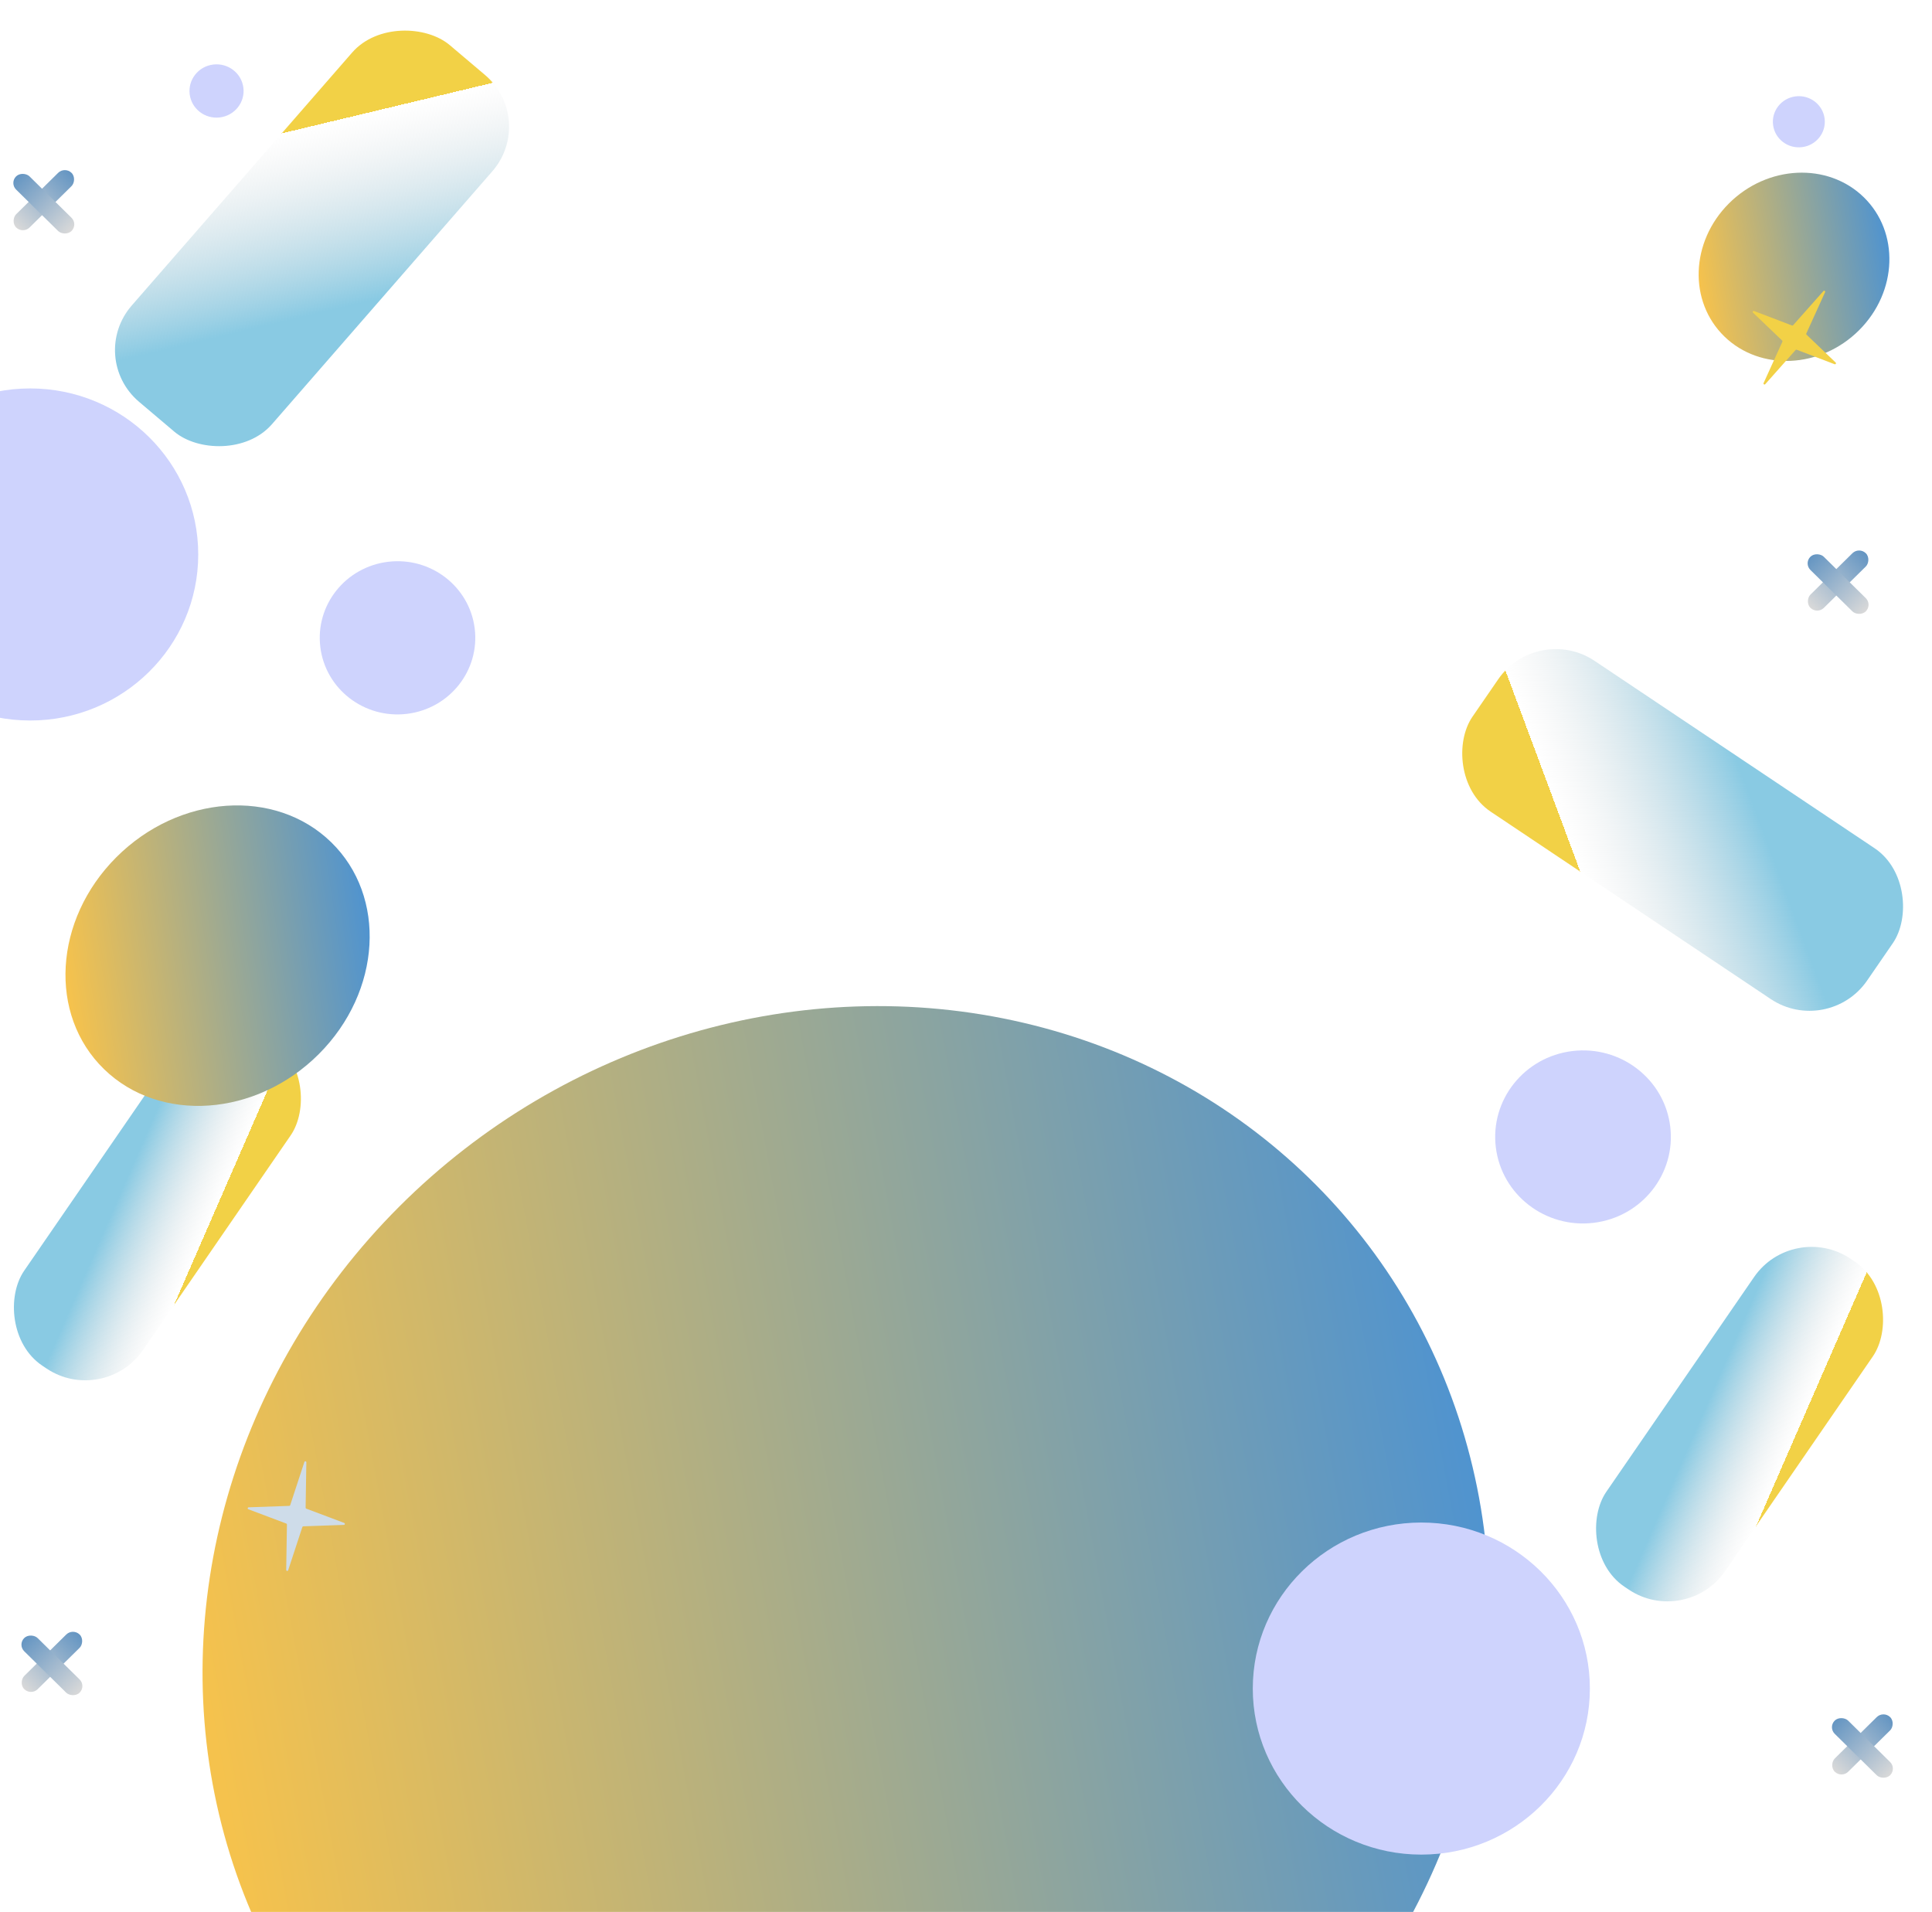 <svg width="1920" height="1900" viewBox="0 0 1920 1900" fill="none" xmlns="http://www.w3.org/2000/svg">
<g filter="url(#filter0_d_4_401)">
<ellipse cx="76.167" cy="77.251" rx="76.167" ry="77.251" transform="matrix(0.123 0.992 -0.993 0.12 462.393 543)" fill="#CED3FD"/>
</g>
<g filter="url(#filter1_d_4_401)">
<ellipse cx="86.034" cy="87.259" rx="86.034" ry="87.259" transform="matrix(0.123 0.992 -0.993 0.12 1649.26 1028)" fill="#CED3FD"/>
</g>
<rect width="470.054" height="182.619" rx="68.421" transform="matrix(-0.657 0.754 -0.763 -0.646 534.182 118.677)" fill="url(#paint0_linear_4_401)"/>
<rect width="471.835" height="181.927" rx="68.421" transform="matrix(0.831 0.556 -0.567 0.824 1527.72 618.636)" fill="url(#paint1_linear_4_401)"/>
<rect width="471.835" height="181.927" rx="68.421" transform="matrix(0.831 0.556 -0.567 0.824 443.136 1466)" fill="url(#paint2_linear_4_401)"/>
<rect width="141.978" height="395.762" rx="68.421" transform="matrix(-0.831 -0.556 0.567 -0.824 1675.56 1617.73)" fill="url(#paint3_linear_4_401)"/>
<rect width="141.978" height="395.762" rx="68.421" transform="matrix(-0.831 -0.556 0.567 -0.824 103.227 1398.06)" fill="url(#paint4_linear_4_401)"/>
<g filter="url(#filter2_f_4_401)">
<ellipse cx="619.094" cy="650.769" rx="619.094" ry="650.769" transform="matrix(0.717 0.697 -0.707 0.707 856.811 739)" fill="url(#paint5_linear_4_401)"/>
</g>
<g filter="url(#filter3_f_4_401)">
<ellipse cx="90.287" cy="97.916" rx="90.287" ry="97.916" transform="matrix(0.717 0.697 -0.707 0.707 1787.37 132.979)" fill="url(#paint6_linear_4_401)"/>
</g>
<g filter="url(#filter4_f_4_401)">
<ellipse cx="140.325" cy="159.561" rx="140.325" ry="159.561" transform="matrix(0.717 0.697 -0.707 0.707 228.417 739.058)" fill="url(#paint7_linear_4_401)"/>
</g>
<g filter="url(#filter5_d_4_401)">
<ellipse cx="30" cy="545" rx="167" ry="165" fill="#CED3FD"/>
</g>
<g filter="url(#filter6_d_4_401)">
<ellipse cx="1412.5" cy="1672" rx="167.5" ry="165" fill="#CED3FD"/>
</g>
<g filter="url(#filter7_d_4_401)">
<ellipse cx="26.496" cy="26.873" rx="26.496" ry="26.873" transform="matrix(0.123 0.992 -0.993 0.12 238.615 54.904)" fill="#CED3FD"/>
</g>
<path d="M302.495 1452.82C302.853 1451.73 304.465 1452 304.447 1453.14L303.72 1498.27C303.713 1498.69 303.97 1499.06 304.364 1499.21L342.091 1513.41C343.112 1513.8 342.858 1515.31 341.765 1515.35L301.405 1516.77C300.985 1516.79 300.617 1517.07 300.486 1517.47L286.379 1560.4C286.021 1561.49 284.409 1561.23 284.428 1560.08L285.154 1514.96C285.161 1514.54 284.904 1514.16 284.51 1514.01L246.784 1499.81C245.762 1499.42 246.016 1497.91 247.109 1497.87L287.469 1496.45C287.89 1496.43 288.257 1496.16 288.389 1495.76L302.495 1452.82Z" fill="#CEDCE9"/>
<g filter="url(#filter8_d_4_401)">
<ellipse cx="25.438" cy="25.8" rx="25.438" ry="25.8" transform="matrix(0.123 0.992 -0.993 0.12 1810.16 86.663)" fill="#CED3FD"/>
</g>
<path d="M1812.11 289.225C1812.88 288.365 1814.26 289.238 1813.78 290.281L1795.07 331.443C1794.9 331.825 1794.98 332.273 1795.29 332.562L1824.28 360.29C1825.07 361.042 1824.24 362.324 1823.22 361.934L1785.54 347.551C1785.15 347.401 1784.7 347.51 1784.42 347.826L1754.29 381.78C1753.53 382.64 1752.14 381.766 1752.62 380.724L1771.33 339.561C1771.51 339.179 1771.42 338.732 1771.12 338.442L1742.12 310.714C1741.33 309.962 1742.16 308.681 1743.19 309.071L1780.86 323.453C1781.26 323.604 1781.7 323.494 1781.98 323.179L1812.11 289.225Z" fill="#F2D146"/>
<rect width="18.736" height="77.317" rx="9.368" transform="matrix(0.712 0.702 -0.712 0.702 64.426 165.206)" fill="url(#paint8_linear_4_401)"/>
<rect width="18.736" height="77.317" rx="9.368" transform="matrix(0.712 0.702 -0.712 0.702 72.482 1617.74)" fill="url(#paint9_linear_4_401)"/>
<rect width="18.736" height="77.317" rx="9.368" transform="matrix(0.712 0.702 -0.712 0.702 1871.74 1699.79)" fill="url(#paint10_linear_4_401)"/>
<rect width="18.736" height="77.317" rx="9.368" transform="matrix(0.712 0.702 -0.712 0.702 1847.57 543.207)" fill="url(#paint11_linear_4_401)"/>
<rect width="18.697" height="77.317" rx="9.349" transform="matrix(0.712 -0.702 0.712 0.702 9.357 181.833)" fill="url(#paint12_linear_4_401)"/>
<rect width="18.697" height="77.317" rx="9.349" transform="matrix(0.712 -0.702 0.712 0.702 17.414 1634.37)" fill="url(#paint13_linear_4_401)"/>
<rect width="18.697" height="77.317" rx="9.349" transform="matrix(0.712 -0.702 0.712 0.702 1816.67 1716.41)" fill="url(#paint14_linear_4_401)"/>
<rect width="18.697" height="77.317" rx="9.349" transform="matrix(0.712 -0.702 0.712 0.702 1792.5 559.835)" fill="url(#paint15_linear_4_401)"/>
<defs>
<filter id="filter0_d_4_401" x="302.801" y="542.673" width="184.551" height="182.316" filterUnits="userSpaceOnUse" color-interpolation-filters="sRGB">
<feFlood flood-opacity="0" result="BackgroundImageFix"/>
<feColorMatrix in="SourceAlpha" type="matrix" values="0 0 0 0 0 0 0 0 0 0 0 0 0 0 0 0 0 0 127 0" result="hardAlpha"/>
<feMorphology radius="5" operator="dilate" in="SourceAlpha" result="effect1_dropShadow_4_401"/>
<feOffset dy="6"/>
<feGaussianBlur stdDeviation="5"/>
<feComposite in2="hardAlpha" operator="out"/>
<feColorMatrix type="matrix" values="0 0 0 0 0 0 0 0 0 0 0 0 0 0 0 0 0 0 0.25 0"/>
<feBlend mode="normal" in2="BackgroundImageFix" result="effect1_dropShadow_4_401"/>
<feBlend mode="normal" in="SourceGraphic" in2="effect1_dropShadow_4_401" result="shape"/>
</filter>
<filter id="filter1_d_4_401" x="1470.94" y="1028.8" width="204.572" height="202.049" filterUnits="userSpaceOnUse" color-interpolation-filters="sRGB">
<feFlood flood-opacity="0" result="BackgroundImageFix"/>
<feColorMatrix in="SourceAlpha" type="matrix" values="0 0 0 0 0 0 0 0 0 0 0 0 0 0 0 0 0 0 127 0" result="hardAlpha"/>
<feMorphology radius="5" operator="dilate" in="SourceAlpha" result="effect1_dropShadow_4_401"/>
<feOffset dy="6"/>
<feGaussianBlur stdDeviation="5"/>
<feComposite in2="hardAlpha" operator="out"/>
<feColorMatrix type="matrix" values="0 0 0 0 0 0 0 0 0 0 0 0 0 0 0 0 0 0 0.25 0"/>
<feBlend mode="normal" in2="BackgroundImageFix" result="effect1_dropShadow_4_401"/>
<feBlend mode="normal" in="SourceGraphic" in2="effect1_dropShadow_4_401" result="shape"/>
</filter>
<filter id="filter2_f_4_401" x="50.747" y="849.794" width="1579.05" height="1561.41" filterUnits="userSpaceOnUse" color-interpolation-filters="sRGB">
<feFlood flood-opacity="0" result="BackgroundImageFix"/>
<feBlend mode="normal" in="SourceGraphic" in2="BackgroundImageFix" result="shape"/>
<feGaussianBlur stdDeviation="75" result="effect1_foregroundBlur_4_401"/>
</filter>
<filter id="filter3_f_4_401" x="1538.02" y="21.577" width="489.622" height="487.086" filterUnits="userSpaceOnUse" color-interpolation-filters="sRGB">
<feFlood flood-opacity="0" result="BackgroundImageFix"/>
<feBlend mode="normal" in="SourceGraphic" in2="BackgroundImageFix" result="shape"/>
<feGaussianBlur stdDeviation="75" result="effect1_foregroundBlur_4_401"/>
</filter>
<filter id="filter4_f_4_401" x="-85.075" y="650.361" width="602.427" height="598.573" filterUnits="userSpaceOnUse" color-interpolation-filters="sRGB">
<feFlood flood-opacity="0" result="BackgroundImageFix"/>
<feBlend mode="normal" in="SourceGraphic" in2="BackgroundImageFix" result="shape"/>
<feGaussianBlur stdDeviation="75" result="effect1_foregroundBlur_4_401"/>
</filter>
<filter id="filter5_d_4_401" x="-152" y="371" width="364" height="360" filterUnits="userSpaceOnUse" color-interpolation-filters="sRGB">
<feFlood flood-opacity="0" result="BackgroundImageFix"/>
<feColorMatrix in="SourceAlpha" type="matrix" values="0 0 0 0 0 0 0 0 0 0 0 0 0 0 0 0 0 0 127 0" result="hardAlpha"/>
<feMorphology radius="5" operator="dilate" in="SourceAlpha" result="effect1_dropShadow_4_401"/>
<feOffset dy="6"/>
<feGaussianBlur stdDeviation="5"/>
<feComposite in2="hardAlpha" operator="out"/>
<feColorMatrix type="matrix" values="0 0 0 0 0 0 0 0 0 0 0 0 0 0 0 0 0 0 0.25 0"/>
<feBlend mode="normal" in2="BackgroundImageFix" result="effect1_dropShadow_4_401"/>
<feBlend mode="normal" in="SourceGraphic" in2="effect1_dropShadow_4_401" result="shape"/>
</filter>
<filter id="filter6_d_4_401" x="1230" y="1498" width="365" height="360" filterUnits="userSpaceOnUse" color-interpolation-filters="sRGB">
<feFlood flood-opacity="0" result="BackgroundImageFix"/>
<feColorMatrix in="SourceAlpha" type="matrix" values="0 0 0 0 0 0 0 0 0 0 0 0 0 0 0 0 0 0 127 0" result="hardAlpha"/>
<feMorphology radius="5" operator="dilate" in="SourceAlpha" result="effect1_dropShadow_4_401"/>
<feOffset dy="6"/>
<feGaussianBlur stdDeviation="5"/>
<feComposite in2="hardAlpha" operator="out"/>
<feColorMatrix type="matrix" values="0 0 0 0 0 0 0 0 0 0 0 0 0 0 0 0 0 0 0.25 0"/>
<feBlend mode="normal" in2="BackgroundImageFix" result="effect1_dropShadow_4_401"/>
<feBlend mode="normal" in="SourceGraphic" in2="effect1_dropShadow_4_401" result="shape"/>
</filter>
<filter id="filter7_d_4_401" x="173.317" y="48.92" width="83.762" height="82.985" filterUnits="userSpaceOnUse" color-interpolation-filters="sRGB">
<feFlood flood-opacity="0" result="BackgroundImageFix"/>
<feColorMatrix in="SourceAlpha" type="matrix" values="0 0 0 0 0 0 0 0 0 0 0 0 0 0 0 0 0 0 127 0" result="hardAlpha"/>
<feMorphology radius="5" operator="dilate" in="SourceAlpha" result="effect1_dropShadow_4_401"/>
<feOffset dy="6"/>
<feGaussianBlur stdDeviation="5"/>
<feComposite in2="hardAlpha" operator="out"/>
<feColorMatrix type="matrix" values="0 0 0 0 0 0 0 0 0 0 0 0 0 0 0 0 0 0 0.25 0"/>
<feBlend mode="normal" in2="BackgroundImageFix" result="effect1_dropShadow_4_401"/>
<feBlend mode="normal" in="SourceGraphic" in2="effect1_dropShadow_4_401" result="shape"/>
</filter>
<filter id="filter8_d_4_401" x="1746.87" y="80.56" width="81.616" height="80.87" filterUnits="userSpaceOnUse" color-interpolation-filters="sRGB">
<feFlood flood-opacity="0" result="BackgroundImageFix"/>
<feColorMatrix in="SourceAlpha" type="matrix" values="0 0 0 0 0 0 0 0 0 0 0 0 0 0 0 0 0 0 127 0" result="hardAlpha"/>
<feMorphology radius="5" operator="dilate" in="SourceAlpha" result="effect1_dropShadow_4_401"/>
<feOffset dy="6"/>
<feGaussianBlur stdDeviation="5"/>
<feComposite in2="hardAlpha" operator="out"/>
<feColorMatrix type="matrix" values="0 0 0 0 0 0 0 0 0 0 0 0 0 0 0 0 0 0 0.25 0"/>
<feBlend mode="normal" in2="BackgroundImageFix" result="effect1_dropShadow_4_401"/>
<feBlend mode="normal" in="SourceGraphic" in2="effect1_dropShadow_4_401" result="shape"/>
</filter>
<linearGradient id="paint0_linear_4_401" x1="235.027" y1="0" x2="127.905" y2="148.83" gradientUnits="userSpaceOnUse">
<stop stop-color="#89CAE3"/>
<stop offset="1" stop-color="#D9D9D9" stop-opacity="0"/>
<stop offset="1" stop-color="#EAB801"/>
<stop offset="1" stop-color="#F2D146"/>
</linearGradient>
<linearGradient id="paint1_linear_4_401" x1="235.917" y1="0" x2="129.46" y2="149.031" gradientUnits="userSpaceOnUse">
<stop stop-color="#89CAE3"/>
<stop offset="1" stop-color="#D9D9D9" stop-opacity="0"/>
<stop offset="1" stop-color="#EAB801"/>
<stop offset="1" stop-color="#F2D146"/>
</linearGradient>
<linearGradient id="paint2_linear_4_401" x1="235.917" y1="0" x2="129.46" y2="149.031" gradientUnits="userSpaceOnUse">
<stop stop-color="#89CAE3"/>
<stop offset="1" stop-color="#D9D9D9" stop-opacity="0"/>
<stop offset="1" stop-color="#EAB801"/>
<stop offset="1" stop-color="#F2D146"/>
</linearGradient>
<linearGradient id="paint3_linear_4_401" x1="70.989" y1="0" x2="-20.396" y2="17.696" gradientUnits="userSpaceOnUse">
<stop stop-color="#89CAE3"/>
<stop offset="1" stop-color="#D9D9D9" stop-opacity="0"/>
<stop offset="1" stop-color="#EAB801"/>
<stop offset="1" stop-color="#F2D146"/>
</linearGradient>
<linearGradient id="paint4_linear_4_401" x1="70.989" y1="0" x2="-20.396" y2="17.696" gradientUnits="userSpaceOnUse">
<stop stop-color="#89CAE3"/>
<stop offset="1" stop-color="#D9D9D9" stop-opacity="0"/>
<stop offset="1" stop-color="#EAB801"/>
<stop offset="1" stop-color="#F2D146"/>
</linearGradient>
<linearGradient id="paint5_linear_4_401" x1="1024.36" y1="70.565" x2="255.283" y2="1166.77" gradientUnits="userSpaceOnUse">
<stop stop-color="#4791D6"/>
<stop offset="1" stop-color="#F5C24D"/>
</linearGradient>
<linearGradient id="paint6_linear_4_401" x1="149.39" y1="10.617" x2="32.488" y2="172.122" gradientUnits="userSpaceOnUse">
<stop stop-color="#4791D6"/>
<stop offset="1" stop-color="#F5C24D"/>
</linearGradient>
<linearGradient id="paint7_linear_4_401" x1="232.185" y1="17.302" x2="39.042" y2="271.795" gradientUnits="userSpaceOnUse">
<stop stop-color="#4791D6"/>
<stop offset="1" stop-color="#F5C24D"/>
</linearGradient>
<linearGradient id="paint8_linear_4_401" x1="9.368" y1="0" x2="9.368" y2="77.317" gradientUnits="userSpaceOnUse">
<stop stop-color="#6495C2"/>
<stop offset="1" stop-color="#D9D9D9"/>
</linearGradient>
<linearGradient id="paint9_linear_4_401" x1="9.368" y1="0" x2="9.368" y2="77.317" gradientUnits="userSpaceOnUse">
<stop stop-color="#6495C2"/>
<stop offset="1" stop-color="#D9D9D9"/>
</linearGradient>
<linearGradient id="paint10_linear_4_401" x1="9.368" y1="0" x2="9.368" y2="77.317" gradientUnits="userSpaceOnUse">
<stop stop-color="#6495C2"/>
<stop offset="1" stop-color="#D9D9D9"/>
</linearGradient>
<linearGradient id="paint11_linear_4_401" x1="9.368" y1="0" x2="9.368" y2="77.317" gradientUnits="userSpaceOnUse">
<stop stop-color="#6495C2"/>
<stop offset="1" stop-color="#D9D9D9"/>
</linearGradient>
<linearGradient id="paint12_linear_4_401" x1="9.349" y1="0" x2="9.349" y2="77.317" gradientUnits="userSpaceOnUse">
<stop stop-color="#6495C2"/>
<stop offset="1" stop-color="#D9D9D9"/>
</linearGradient>
<linearGradient id="paint13_linear_4_401" x1="9.349" y1="0" x2="9.349" y2="77.317" gradientUnits="userSpaceOnUse">
<stop stop-color="#6495C2"/>
<stop offset="1" stop-color="#D9D9D9"/>
</linearGradient>
<linearGradient id="paint14_linear_4_401" x1="9.349" y1="0" x2="9.349" y2="77.317" gradientUnits="userSpaceOnUse">
<stop stop-color="#6495C2"/>
<stop offset="1" stop-color="#D9D9D9"/>
</linearGradient>
<linearGradient id="paint15_linear_4_401" x1="9.349" y1="0" x2="9.349" y2="77.317" gradientUnits="userSpaceOnUse">
<stop stop-color="#6495C2"/>
<stop offset="1" stop-color="#D9D9D9"/>
</linearGradient>
</defs>
</svg>
